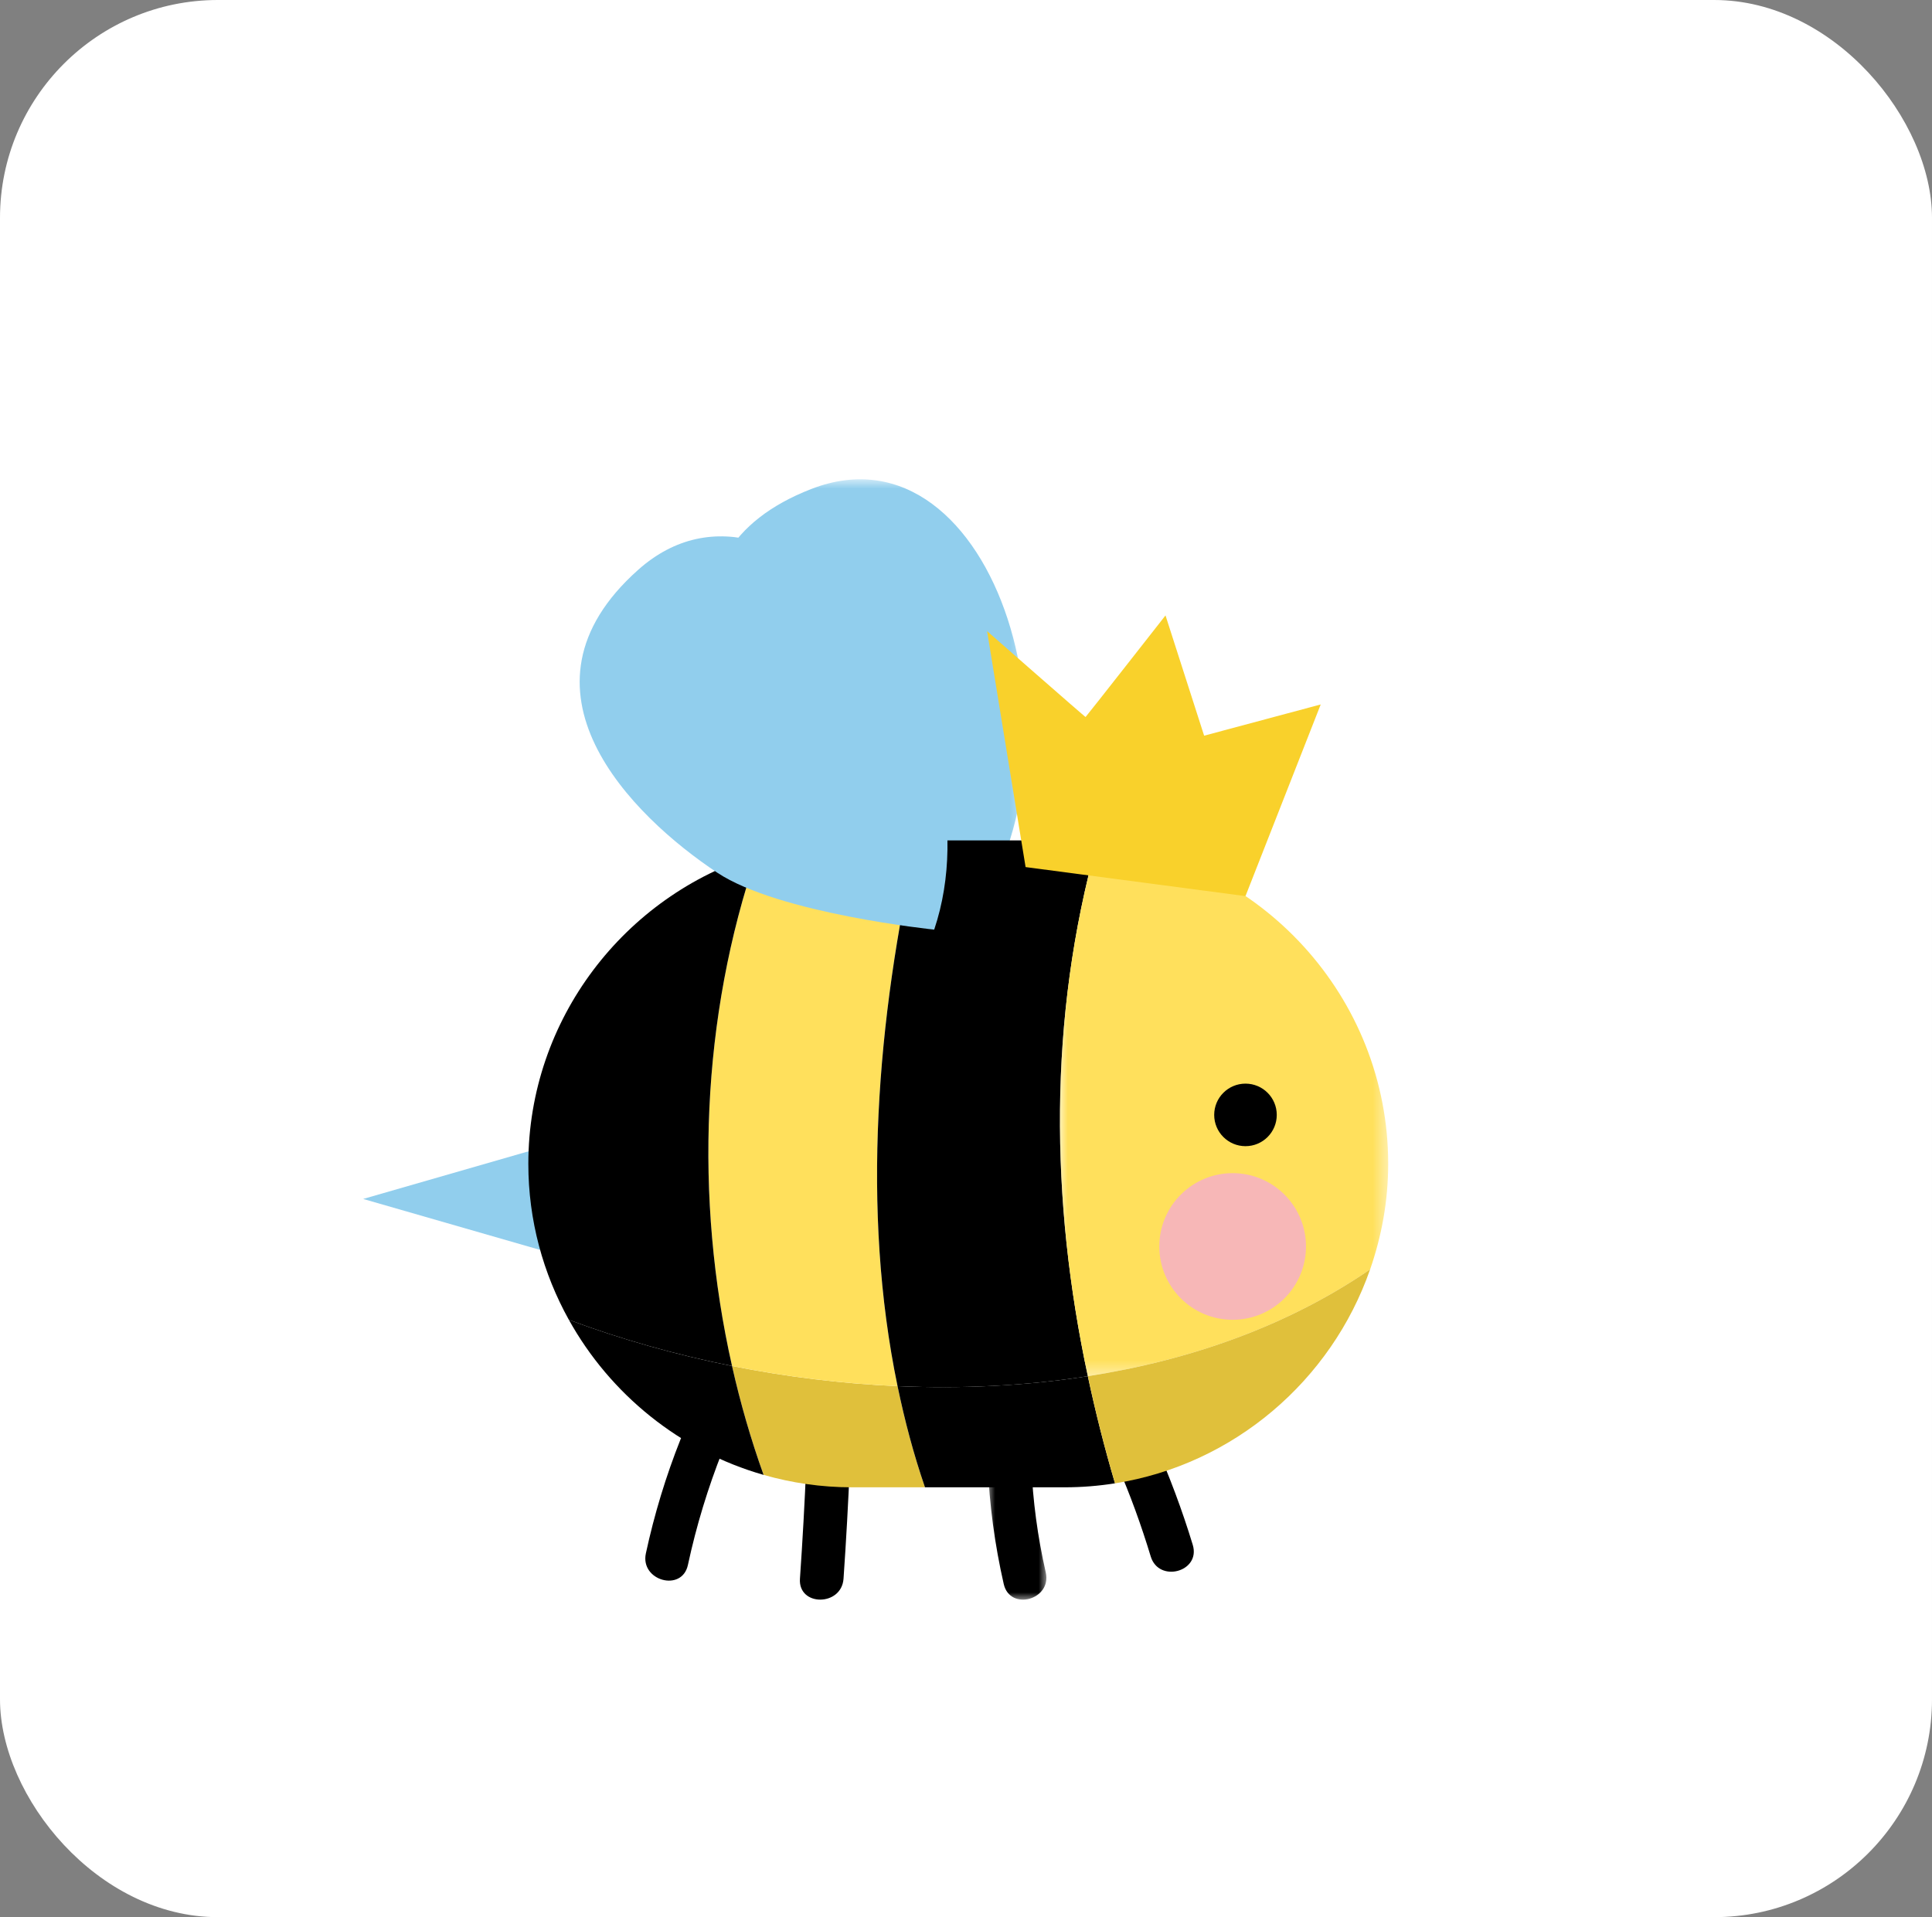 <?xml version="1.0" encoding="UTF-8"?>
<svg width="133px" height="132px" viewBox="0 0 133 132" version="1.1" xmlns="http://www.w3.org/2000/svg" xmlns:xlink="http://www.w3.org/1999/xlink">
    <rect x="0" y="0" width="133" height="132" fill="#808080" stroke="none"/>
    <title>Group 2</title>
    <defs>
        <polygon id="path-1" points="0.811 0.861 22.601 0.861 22.601 31.867 0.811 31.867"></polygon>
        <polygon id="path-3" points="0.994 0.236 5.035 0.236 5.035 11 0.994 11"></polygon>
        <polygon id="path-5" points="0.966 0.838 23.563 0.838 23.563 37.614 0.966 37.614"></polygon>
    </defs>
    <g id="Page-1" stroke="none" stroke-width="1" fill="none" fill-rule="evenodd">
        <g id="choose-asso/bene" transform="translate(-41, -323)">
            <g id="Group-2" transform="translate(41, 323)">
                <rect id="Rectangle" fill="#FFFFFF" x="0" y="0" width="133" height="132" rx="15"></rect>
                <g id="Group-40" transform="translate(25, 32)">
                    <polygon id="Fill-1" fill="#91CEED" points="0 50.55 12.608 54.182 12.608 46.917"></polygon>
                    <g id="Group-39" transform="translate(11, 0.139)">
                        <g id="Group-4" transform="translate(12, 0)">
                            <mask id="mask-2" fill="white">
                                <use xlink:href="#path-1"></use>
                            </mask>
                            <g id="Clip-3"></g>
                            <path d="M18.27,31.867 C18.27,31.867 8.643,27.096 5.654,22.967 C1.507,17.238 -3.709,6.008 7.86,1.525 C20.543,-3.389 27.727,20.209 18.27,31.867" id="Fill-2" fill="#91CEED" mask="url(#mask-2)"></path>
                        </g>
                        <path d="M11.356,75.613 C11.936,72.92 12.732,70.302 13.748,67.742 C14.46,65.947 11.56,65.169 10.855,66.945 C9.838,69.505 9.043,72.123 8.462,74.815 C8.057,76.698 10.949,77.502 11.356,75.613" id="Fill-5" fill="#000000"></path>
                        <path d="M22.069,76.556 C22.251,73.932 22.396,71.306 22.506,68.677 C22.589,66.747 19.588,66.75 19.506,68.677 C19.396,71.306 19.251,73.932 19.069,76.556 C18.935,78.483 21.936,78.475 22.069,76.556" id="Fill-7" fill="#000000"></path>
                        <g id="Group-11" transform="translate(31, 67)">
                            <mask id="mask-4" fill="white">
                                <use xlink:href="#path-3"></use>
                            </mask>
                            <g id="Clip-10"></g>
                            <path d="M4.991,9.128 C4.43,6.669 4.1,4.201 3.995,1.682 C3.915,-0.241 0.915,-0.252 0.995,1.682 C1.111,4.463 1.479,7.211 2.098,9.925 C2.527,11.807 5.421,11.011 4.991,9.128" id="Fill-9" fill="#000000" mask="url(#mask-4)"></path>
                        </g>
                        <path d="M46.111,74.23 C45.38,71.821 44.495,69.477 43.483,67.171 C42.711,65.407 40.124,66.932 40.892,68.685 C41.798,70.751 42.562,72.87 43.217,75.027 C43.776,76.87 46.672,76.084 46.111,74.23" id="Fill-12" fill="#000000"></path>
                        <path d="M16.566,69.41 C18.5,69.963 20.537,70.265 22.642,70.265 L27.675,70.265 C26.893,67.995 26.279,65.666 25.788,63.3 C21.95,63.131 18.12,62.658 14.393,61.913 C14.969,64.465 15.691,66.972 16.566,69.41" id="Fill-14" fill="#E0C03B"></path>
                        <path d="M27.118,25.724 L22.641,25.724 C20.366,25.724 18.17,26.072 16.098,26.712 C12.274,37.871 11.785,50.352 14.393,61.913 C18.12,62.657 21.949,63.13 25.788,63.3 C23.273,51.178 24.369,37.993 27.118,25.724" id="Fill-16" fill="#FFE05C"></path>
                        <path d="M16.566,69.41 C15.691,66.972 14.969,64.465 14.393,61.913 C10.498,61.134 6.716,60.061 3.162,58.733 C6.011,63.862 10.82,67.769 16.566,69.41" id="Fill-18" fill="#000000"></path>
                        <path d="M16.099,26.713 C7.017,29.525 0.371,38.021 0.371,47.995 C0.371,51.884 1.39,55.544 3.161,58.733 C6.717,60.061 10.497,61.133 14.394,61.913 C11.786,50.352 12.275,37.872 16.099,26.713" id="Fill-20" fill="#000000"></path>
                        <path d="M25.788,63.299 C26.279,65.665 26.893,67.994 27.676,70.265 L37.293,70.265 C38.471,70.265 39.628,70.17 40.758,69.991 C40.036,67.553 39.415,65.091 38.887,62.614 C34.609,63.284 30.195,63.492 25.788,63.299" id="Fill-22" fill="#000000"></path>
                        <path d="M38.887,62.615 C36.306,50.512 36.144,38.032 39.527,25.838 C38.792,25.763 38.047,25.725 37.293,25.725 L27.118,25.725 C24.369,37.994 23.274,51.177 25.788,63.3 C30.196,63.493 34.61,63.285 38.887,62.615" id="Fill-24" fill="#000000"></path>
                        <g id="Group-28" transform="translate(36, 25)">
                            <mask id="mask-6" fill="white">
                                <use xlink:href="#path-5"></use>
                            </mask>
                            <g id="Clip-27"></g>
                            <path d="M23.564,22.994 L23.564,22.994 C23.564,11.499 14.737,1.968 3.527,0.838 C0.144,13.033 0.306,25.512 2.887,37.614 C9.967,36.508 16.667,34.141 22.318,30.264 C23.113,27.98 23.564,25.54 23.564,22.994" id="Fill-26" fill="#FFE05C" mask="url(#mask-6)"></path>
                        </g>
                        <path d="M38.887,62.615 C39.415,65.092 40.036,67.553 40.758,69.992 C48.935,68.7 55.653,62.91 58.318,55.263 C52.666,59.14 45.967,61.508 38.887,62.615" id="Fill-29" fill="#E0C03B"></path>
                        <path d="M51.893,44.624 C51.893,45.813 50.929,46.777 49.74,46.777 C48.551,46.777 47.586,45.813 47.586,44.624 C47.586,43.435 48.551,42.471 49.74,42.471 C50.929,42.471 51.893,43.435 51.893,44.624" id="Fill-31" fill="#000000"></path>
                        <path d="M53.905,53.682 C53.905,56.471 51.644,58.731 48.856,58.731 C46.068,58.731 43.807,56.471 43.807,53.682 C43.807,50.894 46.068,48.634 48.856,48.634 C51.644,48.634 53.905,50.894 53.905,53.682" id="Fill-33" fill="#F7B7B7"></path>
                        <path d="M28.311,31.867 C28.311,31.867 17.623,30.768 13.377,27.947 C7.487,24.032 -1.331,15.339 7.937,7.09 C18.098,-1.954 33.088,17.637 28.311,31.867" id="Fill-35" fill="#91CEED"></path>
                        <path d="M34.602,27.561 L49.74,29.56 L54.919,16.364 L46.893,18.514 L44.234,10.234 C44.234,10.234 38.761,17.223 38.73,17.229 C38.7,17.236 31.953,11.317 31.953,11.317 L34.602,27.561 Z" id="Fill-37" fill="#F9D12B"></path>
                    </g>
                </g>
            </g>
        </g>
    </g>
</svg>